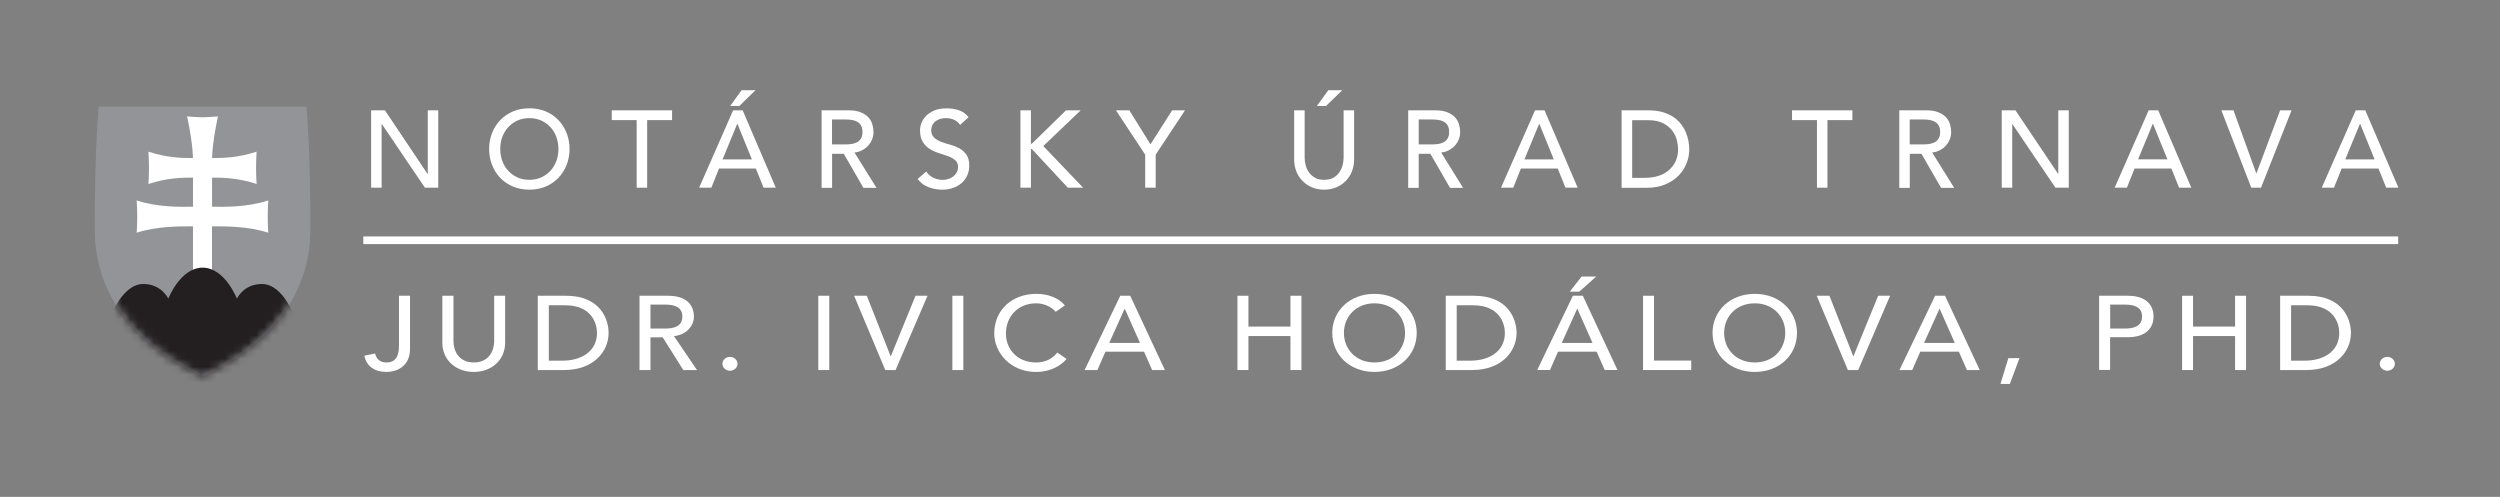 <svg width="317" height="63" viewBox="0 0 317 63" fill="none" xmlns="http://www.w3.org/2000/svg">
<rect x="0" y="0" width="317" height="63" fill="#808080" stroke="none"/>
<path d="M47.06 13.99H48.81L54.21 22.05H54.24V13.99H55.57V23.8H53.88L48.42 15.73H48.39V23.8H47.06V13.99Z" fill="white"/>
<path d="M67.12 22.8C67.68 22.8 68.19 22.701 68.64 22.491C69.09 22.28 69.48 22 69.8 21.651C70.12 21.3 70.37 20.89 70.55 20.41C70.73 19.93 70.81 19.43 70.81 18.89C70.81 18.351 70.72 17.851 70.55 17.37C70.37 16.89 70.13 16.48 69.8 16.131C69.48 15.78 69.09 15.501 68.64 15.29C68.19 15.081 67.68 14.98 67.12 14.98C66.56 14.98 66.05 15.081 65.6 15.29C65.15 15.501 64.76 15.78 64.44 16.131C64.12 16.48 63.87 16.89 63.69 17.37C63.51 17.851 63.43 18.351 63.43 18.89C63.43 19.43 63.52 19.93 63.69 20.41C63.87 20.89 64.11 21.3 64.44 21.651C64.76 22 65.15 22.28 65.6 22.491C66.05 22.701 66.56 22.8 67.12 22.8ZM67.12 24.05C66.37 24.05 65.68 23.921 65.06 23.66C64.43 23.401 63.89 23.03 63.45 22.57C63 22.11 62.65 21.561 62.4 20.93C62.15 20.3 62.02 19.62 62.02 18.89C62.02 18.16 62.15 17.48 62.4 16.851C62.65 16.221 63 15.681 63.45 15.21C63.9 14.751 64.44 14.39 65.06 14.12C65.69 13.861 66.38 13.73 67.12 13.73C67.87 13.73 68.56 13.861 69.18 14.12C69.81 14.38 70.35 14.751 70.79 15.21C71.24 15.671 71.59 16.221 71.84 16.851C72.09 17.48 72.22 18.16 72.22 18.89C72.22 19.62 72.09 20.3 71.84 20.93C71.59 21.561 71.23 22.101 70.79 22.57C70.34 23.03 69.8 23.401 69.18 23.66C68.56 23.921 67.87 24.05 67.12 24.05Z" fill="white"/>
<path d="M80.73 15.23H77.57V13.99H85.22V15.23H82.06V23.8H80.73V15.23Z" fill="white"/>
<path d="M94.03 11.44H95.8L93.74 13.44H92.59L94.03 11.44ZM95.34 20.21L93.51 15.71H93.48L91.62 20.21H95.34ZM92.96 13.99H94.17L98.37 23.8H96.82L95.84 21.37H91.17L90.2 23.8H88.65L92.96 13.99Z" fill="white"/>
<path d="M105.5 18.31H107.25C107.51 18.31 107.76 18.29 108.02 18.25C108.27 18.21 108.5 18.13 108.7 18.02C108.9 17.91 109.06 17.75 109.18 17.54C109.3 17.33 109.36 17.06 109.36 16.73C109.36 16.4 109.3 16.13 109.18 15.92C109.06 15.71 108.9 15.55 108.7 15.44C108.5 15.33 108.27 15.25 108.02 15.21C107.77 15.17 107.51 15.15 107.25 15.15H105.5V18.31ZM104.17 13.99H107.62C108.25 13.99 108.77 14.08 109.17 14.25C109.58 14.42 109.9 14.64 110.13 14.9C110.37 15.16 110.53 15.46 110.62 15.79C110.71 16.12 110.76 16.43 110.76 16.74C110.76 17.05 110.7 17.36 110.59 17.65C110.48 17.94 110.32 18.2 110.11 18.44C109.9 18.68 109.65 18.87 109.35 19.04C109.05 19.2 108.71 19.3 108.35 19.34L111.14 23.82H109.48L106.99 19.5H105.51V23.82H104.18V13.99H104.17Z" fill="white"/>
<path d="M117.45 21.75C117.69 22.11 118 22.38 118.37 22.55C118.74 22.72 119.13 22.81 119.53 22.81C119.75 22.81 119.98 22.78 120.21 22.71C120.44 22.64 120.65 22.54 120.84 22.4C121.03 22.26 121.18 22.09 121.3 21.89C121.42 21.69 121.48 21.45 121.48 21.18C121.48 20.8 121.36 20.51 121.12 20.31C120.88 20.11 120.58 19.94 120.23 19.81C119.87 19.68 119.49 19.55 119.07 19.42C118.65 19.29 118.26 19.12 117.91 18.9C117.55 18.68 117.26 18.38 117.02 18.01C116.78 17.64 116.66 17.13 116.66 16.49C116.66 16.2 116.72 15.9 116.85 15.57C116.97 15.25 117.17 14.95 117.44 14.68C117.71 14.41 118.05 14.19 118.47 14.01C118.89 13.83 119.4 13.74 119.99 13.74C120.53 13.74 121.04 13.81 121.53 13.96C122.02 14.11 122.45 14.41 122.82 14.86L121.74 15.84C121.57 15.58 121.34 15.37 121.03 15.22C120.72 15.06 120.38 14.98 119.99 14.98C119.62 14.98 119.31 15.03 119.07 15.13C118.83 15.23 118.63 15.35 118.48 15.5C118.33 15.65 118.23 15.82 118.17 15.99C118.11 16.17 118.08 16.33 118.08 16.48C118.08 16.9 118.2 17.21 118.44 17.44C118.68 17.66 118.98 17.84 119.33 17.98C119.69 18.12 120.07 18.24 120.49 18.35C120.91 18.46 121.3 18.62 121.65 18.81C122.01 19.01 122.3 19.28 122.54 19.61C122.78 19.95 122.9 20.41 122.9 21C122.9 21.47 122.81 21.9 122.63 22.28C122.45 22.66 122.21 22.98 121.9 23.24C121.59 23.5 121.23 23.7 120.82 23.84C120.4 23.98 119.96 24.05 119.49 24.05C118.86 24.05 118.27 23.94 117.7 23.72C117.14 23.5 116.69 23.16 116.36 22.69L117.45 21.75Z" fill="white"/>
<path d="M129.39 13.99H130.72V18.23H130.83L135.17 13.99H137.03L132.29 18.52L137.34 23.8H135.4L130.83 18.89H130.72V23.8H129.39V13.99Z" fill="white"/>
<path d="M145.21 19.61L141.5 13.99H143.2L145.88 18.3L148.63 13.99H150.26L146.54 19.61V23.8H145.21V19.61Z" fill="white"/>
<path d="M168.43 11.44H170.2L168.13 13.44H166.98L168.43 11.44ZM165.43 13.99V20C165.43 20.3 165.47 20.62 165.56 20.95C165.64 21.28 165.78 21.58 165.98 21.86C166.17 22.14 166.43 22.36 166.74 22.54C167.05 22.72 167.44 22.8 167.9 22.8C168.36 22.8 168.75 22.71 169.06 22.54C169.38 22.36 169.63 22.14 169.82 21.86C170.01 21.58 170.15 21.28 170.24 20.95C170.32 20.62 170.37 20.31 170.37 20V13.99H171.7V20.21C171.7 20.78 171.6 21.3 171.41 21.77C171.22 22.24 170.95 22.64 170.61 22.98C170.27 23.32 169.87 23.58 169.4 23.77C168.94 23.95 168.44 24.05 167.9 24.05C167.37 24.05 166.87 23.96 166.4 23.77C165.94 23.59 165.54 23.32 165.19 22.98C164.85 22.64 164.58 22.23 164.39 21.77C164.2 21.3 164.1 20.78 164.1 20.21V13.99H165.43Z" fill="white"/>
<path d="M179.89 18.31H181.64C181.9 18.31 182.16 18.29 182.41 18.25C182.66 18.21 182.89 18.13 183.09 18.02C183.29 17.91 183.45 17.75 183.57 17.54C183.69 17.33 183.75 17.06 183.75 16.73C183.75 16.4 183.69 16.13 183.57 15.92C183.45 15.71 183.29 15.55 183.09 15.44C182.89 15.33 182.67 15.25 182.41 15.21C182.16 15.17 181.9 15.15 181.64 15.15H179.89V18.31ZM178.56 13.99H182.01C182.64 13.99 183.16 14.08 183.56 14.25C183.97 14.42 184.29 14.64 184.52 14.9C184.75 15.16 184.92 15.46 185.01 15.79C185.1 16.12 185.15 16.43 185.15 16.74C185.15 17.05 185.09 17.36 184.98 17.65C184.87 17.94 184.71 18.2 184.5 18.44C184.29 18.68 184.04 18.87 183.74 19.04C183.44 19.2 183.11 19.3 182.74 19.34L185.52 23.82H183.86L181.37 19.5H179.89V23.82H178.56V13.99Z" fill="white"/>
<path d="M197.02 20.21L195.19 15.71H195.16L193.3 20.21H197.02ZM194.64 13.99H195.85L200.05 23.8H198.5L197.52 21.37H192.85L191.88 23.8H190.33L194.64 13.99Z" fill="white"/>
<path d="M206.95 22.55H208.63C209.19 22.55 209.73 22.47 210.23 22.32C210.73 22.17 211.18 21.94 211.55 21.63C211.93 21.32 212.23 20.94 212.45 20.49C212.67 20.03 212.78 19.5 212.78 18.89C212.78 18.58 212.73 18.21 212.63 17.79C212.53 17.37 212.34 16.97 212.06 16.59C211.78 16.21 211.39 15.89 210.89 15.63C210.39 15.37 209.75 15.24 208.95 15.24H206.96V22.55H206.95ZM205.62 13.99H209.04C209.73 13.99 210.34 14.07 210.86 14.23C211.38 14.39 211.84 14.6 212.22 14.86C212.6 15.12 212.92 15.43 213.18 15.77C213.43 16.11 213.64 16.46 213.78 16.82C213.93 17.18 214.03 17.54 214.1 17.9C214.16 18.26 214.2 18.59 214.2 18.9C214.2 19.53 214.09 20.14 213.85 20.72C213.62 21.31 213.28 21.83 212.82 22.29C212.37 22.75 211.81 23.11 211.14 23.39C210.47 23.67 209.7 23.81 208.82 23.81H205.62V13.99Z" fill="white"/>
<path d="M230.39 15.23H227.23V13.99H234.88V15.23H231.72V23.8H230.39V15.23Z" fill="white"/>
<path d="M242.15 18.31H243.9C244.16 18.31 244.41 18.29 244.67 18.25C244.92 18.21 245.15 18.13 245.35 18.02C245.55 17.91 245.71 17.75 245.83 17.54C245.95 17.33 246.01 17.06 246.01 16.73C246.01 16.4 245.95 16.13 245.83 15.92C245.71 15.71 245.55 15.55 245.35 15.44C245.15 15.33 244.92 15.25 244.67 15.21C244.42 15.17 244.16 15.15 243.9 15.15H242.15V18.31ZM240.82 13.99H244.27C244.9 13.99 245.41 14.08 245.82 14.25C246.23 14.42 246.55 14.64 246.78 14.9C247.02 15.16 247.18 15.46 247.27 15.79C247.36 16.12 247.41 16.43 247.41 16.74C247.41 17.05 247.35 17.36 247.24 17.65C247.13 17.94 246.97 18.2 246.76 18.44C246.55 18.68 246.3 18.87 246 19.04C245.7 19.2 245.36 19.3 245 19.34L247.79 23.82H246.13L243.64 19.5H242.16V23.82H240.83V13.99H240.82Z" fill="white"/>
<path d="M253.82 13.99H255.56L260.97 22.05H260.99V13.99H262.32V23.8H260.63L255.17 15.73H255.15V23.8H253.82V13.99Z" fill="white"/>
<path d="M274.83 20.21L273 15.7H272.97L271.11 20.2H274.83V20.21ZM272.45 13.99H273.66L277.86 23.8H276.31L275.33 21.37H270.66L269.69 23.8H268.14L272.45 13.99Z" fill="white"/>
<path d="M281.67 13.99H283.21L286.09 21.97H286.12L289.12 13.99H290.57L286.7 23.8H285.46L281.67 13.99Z" fill="white"/>
<path d="M301.1 20.21L299.27 15.71H299.24L297.38 20.21H301.1ZM298.71 13.99H299.92L304.12 23.8H302.57L301.59 21.37H296.92L295.95 23.8H294.4L298.71 13.99Z" fill="white"/>
<path d="M304.09 29.98H46.07V30.951H304.09V29.98Z" fill="white"/>
<path d="M50.6 37.501H51.99V44.231C51.99 46.601 50.13 47.161 48.99 47.161C47.54 47.161 46.48 46.481 46.2 45.101L47.56 44.821C47.72 45.531 48.21 45.961 48.98 45.961C50.36 45.961 50.59 44.881 50.59 43.821V37.501H50.6Z" fill="white"/>
<path d="M57.5 37.501V43.271C57.5 44.441 58.14 45.961 60.08 45.961C62.02 45.961 62.66 44.441 62.66 43.271V37.501H64.05V43.471C64.05 45.651 62.32 47.161 60.07 47.161C57.82 47.161 56.09 45.661 56.09 43.471V37.501H57.5Z" fill="white"/>
<path d="M68.19 37.501H71.77C76.11 37.501 77.17 40.471 77.17 42.211C77.17 44.621 75.21 46.921 71.54 46.921H68.19V37.501ZM69.59 45.731H71.35C73.7 45.731 75.7 44.551 75.7 42.221C75.7 41.021 75.02 38.711 71.68 38.711H69.59V45.731Z" fill="white"/>
<path d="M81.09 37.501H84.7C87.33 37.501 87.99 38.951 87.99 40.131C87.99 41.331 87.02 42.461 85.46 42.621L88.38 46.921H86.64L84.03 42.771H82.48V46.921H81.09V37.501ZM82.48 41.661H84.31C85.41 41.661 86.52 41.421 86.52 40.141C86.52 38.861 85.42 38.621 84.31 38.621H82.48V41.661Z" fill="white"/>
<path d="M91.6 46.131C91.6 45.651 92.04 45.251 92.56 45.251C93.08 45.251 93.52 45.651 93.52 46.131C93.52 46.611 93.08 47.011 92.56 47.011C92.04 47.011 91.6 46.611 91.6 46.131Z" fill="white"/>
<path d="M103.76 37.501H105.15V46.921H103.76V37.501Z" fill="white"/>
<path d="M108.3 37.501H109.91L112.93 45.161H112.96L116.09 37.501H117.61L113.56 46.921H112.25L108.3 37.501Z" fill="white"/>
<path d="M120.76 37.501H122.15V46.921H120.76V37.501Z" fill="white"/>
<path d="M133.86 39.541C133.28 38.851 132.32 38.461 131.38 38.461C129.07 38.461 127.55 40.151 127.55 42.291C127.55 44.271 128.99 45.961 131.38 45.961C132.56 45.961 133.46 45.481 134.06 44.701L135.24 45.511C134.93 45.901 133.7 47.161 131.35 47.161C128.09 47.161 126.07 44.661 126.07 42.291C126.07 39.361 128.26 37.261 131.43 37.261C132.78 37.261 134.2 37.721 135.03 38.721L133.86 39.541Z" fill="white"/>
<path d="M142.05 37.501H143.31L147.71 46.921H146.09L145.06 44.591H140.17L139.15 46.921H137.53L142.05 37.501ZM144.55 43.481L142.63 39.161H142.6L140.65 43.481H144.55Z" fill="white"/>
<path d="M156.91 37.501H158.3V41.411H163.63V37.501H165.02V46.921H163.63V42.611H158.3V46.921H156.91V37.501Z" fill="white"/>
<path d="M168.93 42.211C168.93 39.421 171.15 37.261 174.28 37.261C177.41 37.261 179.64 39.421 179.64 42.211C179.64 45.001 177.42 47.161 174.28 47.161C171.15 47.161 168.93 45.011 168.93 42.211ZM178.16 42.211C178.16 40.151 176.64 38.461 174.28 38.461C171.93 38.461 170.41 40.151 170.41 42.211C170.41 44.271 171.93 45.961 174.28 45.961C176.64 45.971 178.16 44.281 178.16 42.211Z" fill="white"/>
<path d="M183.32 37.501H186.9C191.24 37.501 192.3 40.471 192.3 42.211C192.3 44.621 190.34 46.921 186.67 46.921H183.32V37.501ZM184.71 45.731H186.47C188.82 45.731 190.82 44.551 190.82 42.221C190.82 41.021 190.14 38.711 186.8 38.711H184.71V45.731Z" fill="white"/>
<path d="M199.44 37.501H200.7L205.1 46.92H203.48L202.45 44.59H197.56L196.54 46.92H194.92L199.44 37.501ZM201.93 43.48L200.01 39.16H199.98L198.03 43.48H201.93ZM200.55 35.06H202.41L200.25 36.98H199.05L200.55 35.06Z" fill="white"/>
<path d="M208.34 37.501H209.73V45.721H214.45V46.921H208.34V37.501Z" fill="white"/>
<path d="M217.15 42.211C217.15 39.421 219.37 37.261 222.51 37.261C225.64 37.261 227.86 39.421 227.86 42.211C227.86 45.001 225.64 47.161 222.51 47.161C219.37 47.161 217.15 45.011 217.15 42.211ZM226.37 42.211C226.37 40.151 224.85 38.461 222.5 38.461C220.15 38.461 218.62 40.151 218.62 42.211C218.62 44.271 220.14 45.961 222.5 45.961C224.85 45.971 226.37 44.281 226.37 42.211Z" fill="white"/>
<path d="M230.36 37.501H231.97L234.99 45.161H235.02L238.15 37.501H239.67L235.62 46.921H234.31L230.36 37.501Z" fill="white"/>
<path d="M245.37 37.501H246.63L251.03 46.921H249.41L248.38 44.591H243.49L242.47 46.921H240.85L245.37 37.501ZM247.87 43.481L245.95 39.161H245.92L243.97 43.481H247.87Z" fill="white"/>
<path d="M254.85 48.68H253.66L254.66 45.41H256.07L254.85 48.68Z" fill="white"/>
<path d="M266.17 37.501H269.78C272.41 37.501 273.07 38.951 273.07 40.131C273.07 41.311 272.4 42.761 269.78 42.761H267.56V46.911H266.17V37.501ZM267.57 41.661H269.4C270.5 41.661 271.61 41.421 271.61 40.141C271.61 38.861 270.51 38.621 269.4 38.621H267.57V41.661Z" fill="white"/>
<path d="M276.69 37.501H278.08V41.411H283.41V37.501H284.8V46.921H283.41V42.611H278.08V46.921H276.69V37.501Z" fill="white"/>
<path d="M289.12 37.501H292.7C297.04 37.501 298.1 40.471 298.1 42.211C298.1 44.621 296.14 46.921 292.47 46.921H289.12V37.501ZM290.51 45.731H292.27C294.62 45.731 296.62 44.551 296.62 42.221C296.62 41.021 295.94 38.711 292.6 38.711H290.51V45.731Z" fill="white"/>
<path d="M301.75 46.131C301.75 45.651 302.19 45.251 302.71 45.251C303.23 45.251 303.67 45.651 303.67 46.131C303.67 46.611 303.23 47.011 302.71 47.011C302.19 47.001 301.75 46.611 301.75 46.131Z" fill="white"/>
<path d="M25.68 47.74C20.05 45.02 12.01 39.651 12.01 29C12.01 18.36 12.52 13.521 12.52 13.521H38.85C38.85 13.521 39.36 18.36 39.36 29C39.36 39.651 31.31 45.02 25.68 47.74Z" fill="#929497"/>
<mask id="mask0_279_11" style="mask-type:luminance" maskUnits="userSpaceOnUse" x="12" y="13" width="28" height="35">
<path d="M25.68 13.521H12.51C12.51 13.521 12 18.36 12 29C12 39.641 20.05 45.02 25.68 47.73C31.31 45.02 39.36 39.641 39.36 29C39.36 18.36 38.85 13.521 38.85 13.521H25.68V13.521Z" fill="white"/>
</mask>
<g mask="url(#mask0_279_11)">
<path d="M26.88 26.211C28.4 26.241 31.38 26.291 34.02 25.411C34.02 25.411 33.95 26.361 33.95 27.461C33.95 28.561 34.02 29.511 34.02 29.511C31.59 28.701 28.59 28.681 26.88 28.701V34.581H24.47V28.701C22.75 28.681 19.75 28.701 17.33 29.511C17.33 29.511 17.4 28.561 17.4 27.461C17.4 26.361 17.33 25.411 17.33 25.411C19.98 26.301 22.95 26.241 24.47 26.211V22.521C23.08 22.511 21.08 22.571 18.82 23.331C18.82 23.331 18.89 22.381 18.89 21.281C18.89 20.181 18.82 19.231 18.82 19.231C21.08 19.991 23.08 20.051 24.47 20.041C24.4 17.701 23.72 14.761 23.72 14.761C23.72 14.761 25.12 14.871 25.68 14.871C26.24 14.871 27.64 14.761 27.64 14.761C27.64 14.761 26.96 17.711 26.89 20.041C28.28 20.051 30.28 19.981 32.54 19.231C32.54 19.231 32.47 20.181 32.47 21.281C32.47 22.381 32.54 23.331 32.54 23.331C30.28 22.571 28.28 22.511 26.89 22.521V26.211" fill="white"/>
</g>
<mask id="mask1_279_11" style="mask-type:luminance" maskUnits="userSpaceOnUse" x="12" y="13" width="28" height="35">
<path d="M25.68 13.521H12.51C12.51 13.521 12 18.36 12 29C12 39.641 20.05 45.02 25.68 47.73C31.31 45.02 39.36 39.641 39.36 29C39.36 18.36 38.85 13.521 38.85 13.521H25.68V13.521Z" fill="white"/>
</mask>
<g mask="url(#mask1_279_11)">
<path fill-rule="evenodd" clip-rule="evenodd" d="M25.43 51.23L13.78 40.83C13.78 40.83 15.27 36.01 18.18 36.01C20.49 36.01 21.34 37.87 21.34 37.87C21.34 37.87 22.86 33.94 25.69 33.94C28.52 33.94 30.04 37.87 30.04 37.87C30.04 37.87 30.88 36.01 33.2 36.01C36.11 36.01 37.6 40.83 37.6 40.83L25.43 51.23Z" fill="#231F20"/>
</g>
</svg>
